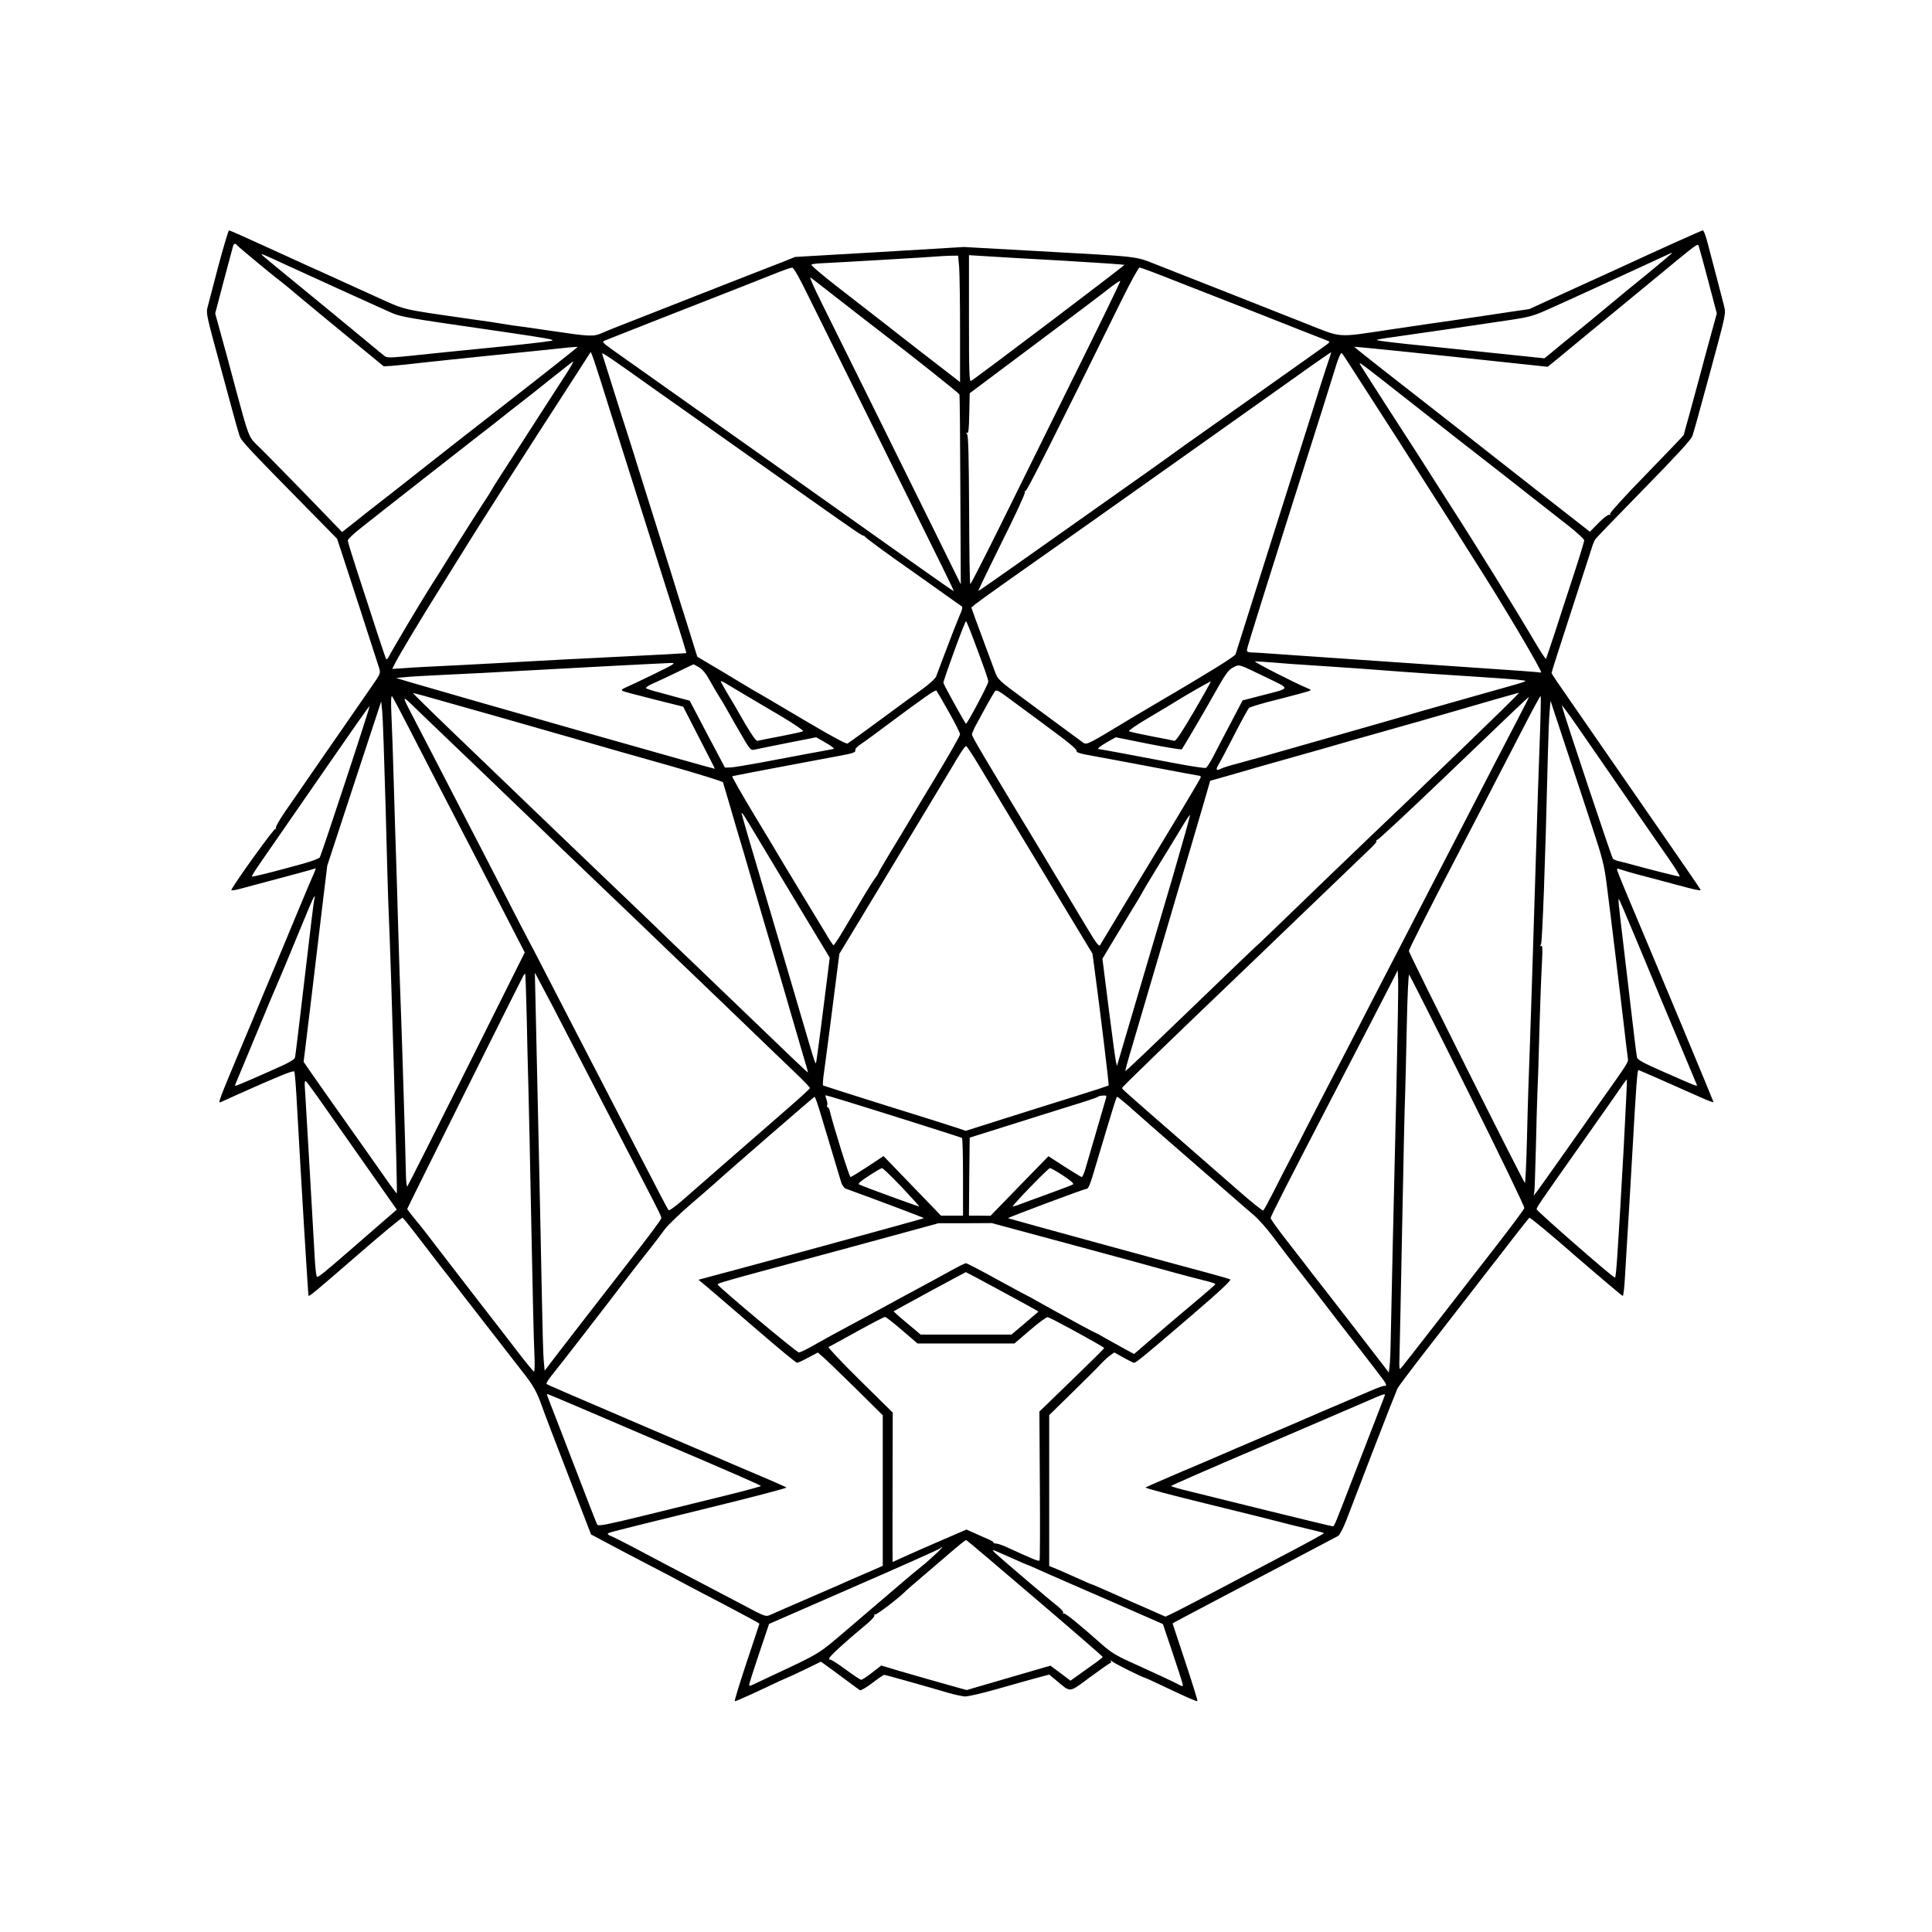 <?xml version="1.1" standalone="no"?>
<!DOCTYPE svg PUBLIC "-//W3C//DTD SVG 20010904//EN"
 "http://www.w3.org/TR/2001/REC-SVG-20010904/DTD/svg10.dtd">
<svg version="1.1" xmlns="http://www.w3.org/2000/svg"
 width="100%" height="100%" viewBox="0 0 1300 1300"
 preserveAspectRatio="xMidYMid meet">

<g transform="translate(0,1300) scale(0.1,-0.1)"
fill="#000000" stroke="none">
<path d="M1470 11213 c-34 -131 -67 -257 -73 -279 -11 -44 -9 -51 94 -429 15
-55 45 -168 68 -251 22 -82 46 -167 53 -187 13 -36 50 -76 494 -527 l162 -165
30 -90 c27 -82 229 -703 254 -783 9 -31 7 -38 -47 -115 -31 -45 -119 -172
-195 -282 -76 -110 -178 -256 -225 -325 -47 -69 -120 -174 -161 -233 -41 -59
-72 -113 -68 -119 4 -6 3 -8 -3 -5 -8 5 -256 -338 -296 -409 -5 -8 16 -6 61 6
358 95 498 133 505 137 4 2 -2 -15 -13 -39 -11 -24 -61 -142 -111 -263 -50
-121 -121 -290 -156 -375 -36 -85 -75 -180 -88 -210 -12 -30 -75 -181 -140
-335 -140 -334 -149 -359 -132 -352 6 3 59 27 117 53 280 125 374 163 380 154
4 -6 12 -106 18 -223 26 -475 75 -1282 78 -1286 5 -6 40 23 333 277 160 139
295 251 300 248 5 -3 41 -48 80 -98 39 -51 109 -142 156 -203 47 -60 117 -150
155 -200 133 -172 289 -372 418 -538 71 -90 94 -132 128 -227 12 -36 92 -245
177 -465 l154 -400 109 -58 c60 -32 183 -97 274 -144 91 -47 188 -98 215 -113
28 -15 159 -85 293 -154 133 -70 242 -129 242 -131 0 -2 -39 -119 -86 -260
-47 -141 -83 -259 -80 -262 2 -3 81 32 175 76 94 45 173 81 175 81 2 0 55 24
117 54 l113 55 51 -37 c27 -20 84 -61 125 -92 41 -31 80 -59 86 -63 6 -4 43
18 83 48 39 30 75 55 81 55 9 0 254 -69 435 -122 38 -11 86 -21 105 -23 20 -2
113 20 220 50 102 29 222 63 267 75 l83 22 47 -39 c101 -84 82 -86 228 22 71
52 132 95 137 95 5 0 6 6 2 13 -4 6 1 5 12 -4 16 -14 208 -109 219 -109 3 0
53 -23 112 -51 170 -81 236 -110 240 -105 3 2 -34 120 -81 262 -47 142 -86
259 -86 260 0 2 63 35 370 197 52 27 131 69 175 92 44 23 123 65 175 92 137
72 372 196 394 208 10 6 33 50 53 100 19 50 102 265 184 479 82 213 156 400
163 415 8 14 91 125 185 246 94 121 226 291 294 379 67 87 136 175 152 196 17
21 79 101 139 179 60 78 113 144 117 147 5 3 146 -114 314 -261 169 -146 310
-265 314 -265 5 0 11 57 15 128 4 70 11 190 16 267 5 77 21 343 35 590 24 429
32 535 40 535 3 0 310 -135 412 -181 55 -25 93 -39 93 -35 0 5 -367 886 -594
1424 -31 74 -56 138 -56 143 0 5 10 4 23 -1 12 -5 99 -30 192 -54 94 -25 212
-56 263 -70 57 -15 90 -20 85 -13 -10 17 -144 213 -243 355 -184 266 -270 390
-400 578 -74 107 -186 268 -247 357 -62 88 -113 164 -113 168 0 7 50 162 187
584 36 110 72 223 81 250 8 28 20 57 26 66 6 9 153 161 326 338 224 229 319
332 328 358 7 20 31 105 53 187 23 83 54 198 70 256 104 384 103 379 89 434
-11 45 -69 266 -116 444 -10 34 -21 62 -26 62 -7 0 -329 -145 -533 -240 -22
-10 -174 -80 -338 -154 l-297 -136 -138 -20 c-75 -12 -229 -34 -342 -51 -113
-16 -313 -45 -445 -65 -385 -57 -324 -61 -591 44 -231 92 -763 301 -994 392
-146 57 -93 51 -790 90 l-505 28 -567 -34 -568 -33 -87 -35 c-49 -19 -140 -54
-203 -79 -63 -25 -225 -88 -360 -141 -135 -53 -326 -128 -425 -167 -99 -38
-201 -79 -227 -91 -55 -24 -80 -23 -348 17 -96 14 -191 28 -210 30 -19 2 -62
8 -95 14 -33 6 -139 22 -235 35 -474 68 -426 57 -636 152 -353 161 -409 186
-454 206 -25 11 -152 69 -283 129 -130 60 -241 109 -246 109 -4 0 -36 -107
-71 -237z m125 137 c6 -9 243 -206 296 -245 15 -11 69 -56 121 -100 53 -44
202 -168 333 -275 l237 -195 52 3 c28 2 128 12 221 23 94 10 260 28 370 39
110 11 303 31 430 44 126 14 231 24 232 22 2 -2 -281 -225 -546 -431 -170
-132 -227 -176 -416 -325 -108 -85 -222 -175 -254 -200 -135 -105 -269 -210
-317 -249 l-52 -41 -268 277 c-148 152 -288 294 -312 316 -46 44 -54 66 -127
337 -48 181 -87 324 -120 443 l-27 98 57 217 c32 119 60 225 63 235 5 19 17
22 27 7z m9900 -243 l57 -216 -42 -153 c-23 -84 -57 -209 -75 -278 -19 -69
-50 -183 -69 -254 -20 -70 -36 -130 -36 -132 0 -3 -113 -121 -250 -262 -138
-141 -248 -262 -246 -269 3 -7 0 -10 -7 -7 -7 2 -39 -22 -71 -55 l-58 -59
-156 122 c-85 66 -181 141 -213 166 -32 25 -178 140 -325 255 -147 116 -293
230 -325 255 -260 202 -568 444 -566 446 4 3 469 -45 1122 -115 l179 -19 46
37 c25 21 128 106 230 190 102 84 277 228 390 321 360 297 343 285 351 262 4
-11 33 -117 64 -235z m-245 189 c0 -1 -71 -61 -157 -132 -87 -70 -210 -171
-273 -224 -63 -53 -164 -136 -225 -185 -60 -49 -131 -106 -156 -128 l-47 -38
-288 30 c-159 17 -379 40 -489 51 -233 23 -345 37 -351 42 -2 3 51 12 119 21
122 17 548 79 792 116 107 16 148 27 230 64 120 53 541 246 715 327 142 66
130 61 130 56z m-9339 -72 c79 -36 162 -74 184 -84 92 -42 407 -186 500 -227
107 -48 61 -40 800 -147 294 -43 348 -53 315 -59 -50 -9 -180 -24 -465 -52
-137 -13 -337 -34 -443 -45 -159 -17 -195 -19 -211 -8 -10 7 -65 52 -122 100
-125 103 -362 299 -563 463 -80 65 -146 120 -146 122 0 6 11 2 151 -63z m4543
-21 c3 -42 6 -233 6 -425 l0 -349 -107 83 c-115 88 -197 152 -403 313 -70 55
-212 165 -314 244 -103 80 -182 147 -176 151 6 3 31 7 58 8 111 5 759 43 782
46 14 1 52 4 86 5 l61 1 7 -77z m699 43 c224 -13 410 -26 413 -28 4 -4 -991
-757 -1032 -781 -12 -7 -14 63 -14 419 l0 427 113 -7 c61 -4 296 -18 520 -30z
m-1716 -234 c51 -103 257 -520 459 -927 491 -993 524 -1059 521 -1062 -2 -1
-113 76 -248 172 -134 95 -281 200 -327 232 -45 32 -124 88 -175 124 -50 36
-256 182 -457 324 -201 142 -392 277 -425 301 -33 24 -73 53 -90 64 -70 49
-516 365 -579 410 -65 47 -67 50 -45 59 13 5 152 60 309 122 157 61 328 129
380 149 103 40 373 146 485 191 39 15 77 28 85 28 10 1 48 -66 107 -187z
m2476 96 c128 -50 327 -128 442 -173 116 -46 287 -113 380 -150 94 -37 181
-71 194 -76 23 -9 23 -10 -20 -41 -47 -34 -265 -188 -724 -513 -154 -108 -302
-214 -330 -235 -27 -20 -201 -143 -385 -273 -184 -130 -459 -324 -610 -431
-151 -107 -276 -194 -277 -192 -2 2 69 148 157 326 89 177 159 329 156 337 -3
8 -2 11 4 8 8 -5 217 411 643 1277 62 126 118 228 125 228 7 0 117 -41 245
-92z m-2249 -138 c109 -85 222 -173 250 -194 218 -166 538 -421 542 -430 2 -6
5 -296 6 -644 l3 -634 -177 359 c-307 622 -668 1351 -760 1536 -49 98 -83 175
-75 170 7 -4 102 -78 211 -163z m1566 -496 c-171 -346 -397 -803 -502 -1016
-106 -214 -195 -388 -199 -388 -4 0 -7 224 -8 497 -2 369 -5 501 -14 512 -9
12 -9 13 0 8 10 -6 13 25 15 129 l3 138 430 322 c237 177 464 348 505 381 41
32 76 56 78 52 2 -4 -137 -290 -308 -635z m-3185 -47 c24 -78 83 -263 130
-412 47 -148 122 -385 166 -525 44 -140 126 -396 180 -568 55 -173 99 -315 97
-317 -2 -1 -205 -12 -453 -24 -247 -12 -517 -26 -600 -31 -82 -5 -289 -16
-460 -25 -170 -8 -345 -17 -388 -21 l-78 -5 21 41 c30 59 182 312 314 522 61
98 123 197 137 220 101 165 414 654 779 1218 l85 132 13 -32 c7 -17 32 -95 57
-173z m335 -29 c91 -64 197 -139 235 -166 138 -97 634 -448 830 -587 320 -226
362 -255 369 -250 3 3 4 2 2 -1 -4 -5 149 -117 331 -244 11 -8 88 -62 169
-120 81 -58 152 -108 157 -111 4 -3 1 -21 -7 -40 -9 -19 -36 -88 -62 -154 -52
-137 -91 -238 -105 -277 -6 -15 -48 -53 -102 -92 -51 -36 -135 -97 -187 -136
-134 -99 -292 -214 -307 -223 -8 -5 -102 46 -260 139 -137 81 -273 161 -303
179 -30 17 -66 38 -80 46 -14 9 -102 62 -196 118 l-172 102 -35 112 c-19 62
-53 171 -76 242 -22 72 -92 297 -156 500 -64 204 -139 442 -166 530 -28 88
-54 171 -59 185 -5 14 -39 122 -76 240 -37 118 -69 221 -72 229 -6 15 52 -24
328 -221z m4566 194 c-8 -21 -37 -112 -66 -202 -28 -91 -80 -255 -115 -365
-74 -231 -443 -1402 -451 -1427 -4 -15 -189 -129 -559 -346 -60 -35 -144 -85
-185 -110 -239 -145 -259 -155 -279 -141 -37 27 -218 160 -396 292 -179 132
-180 133 -202 192 -12 33 -40 110 -63 170 -22 61 -53 143 -68 184 l-26 73 26
22 c14 11 99 73 188 136 195 137 193 136 591 417 653 463 704 498 1254 889
116 82 221 157 235 167 14 9 47 33 75 52 27 19 51 35 52 35 1 0 -4 -17 -11
-38z m184 -122 c51 -80 177 -275 280 -435 102 -159 253 -396 335 -525 81 -129
162 -257 180 -285 174 -270 445 -727 445 -749 0 -2 -8 -2 -17 0 -10 2 -155 13
-323 24 -168 12 -397 27 -510 35 -183 13 -503 35 -725 50 -44 3 -141 10 -215
15 -74 6 -147 10 -162 10 -19 0 -28 5 -28 16 0 14 134 440 511 1629 33 105 67
213 75 240 28 94 46 137 54 128 4 -4 49 -73 100 -153z m-5284 73 c-8 -16 -58
-93 -110 -173 -85 -131 -172 -266 -261 -405 -18 -27 -61 -95 -97 -150 -36 -55
-67 -105 -69 -110 -2 -6 -29 -48 -60 -95 -31 -47 -118 -184 -194 -305 -75
-121 -147 -236 -160 -255 -54 -84 -250 -413 -282 -474 -6 -10 -13 -15 -15 -10
-3 5 -30 86 -61 179 -30 94 -87 268 -126 387 -39 119 -71 223 -71 231 0 8 39
46 88 84 96 77 712 559 806 632 33 25 97 75 142 111 45 36 105 83 134 105 29
22 118 93 198 157 81 64 148 117 150 117 1 1 -4 -11 -12 -26z m5699 -291 c181
-143 380 -298 564 -441 95 -75 211 -165 256 -201 46 -36 131 -102 189 -148 58
-46 106 -90 106 -98 0 -8 -32 -113 -71 -232 -39 -119 -96 -293 -126 -387 -31
-93 -58 -174 -60 -178 -3 -4 -41 54 -85 130 -108 184 -396 650 -553 893 -23
36 -75 117 -115 180 -40 63 -88 138 -105 165 -18 28 -106 165 -197 305 -90
140 -175 272 -188 294 -24 41 -48 58 385 -282z m-2996 -1550 c77 -205 101
-273 101 -289 0 -17 -141 -283 -150 -283 -5 0 -146 255 -152 275 -3 11 144
415 152 415 3 0 25 -53 49 -118z m2031 -161 c63 -6 156 -12 205 -15 163 -10
528 -36 650 -46 66 -5 266 -19 445 -30 179 -11 341 -23 360 -27 43 -7 72 3
-305 -103 -159 -45 -326 -92 -370 -105 -44 -13 -174 -51 -290 -84 -115 -33
-354 -101 -530 -151 -176 -51 -363 -103 -415 -117 -52 -13 -102 -29 -111 -34
-34 -18 -41 -10 -21 24 11 17 59 109 107 202 48 94 93 175 99 181 6 7 94 33
196 58 102 26 194 51 205 55 19 8 19 9 -5 19 -83 34 -372 181 -355 182 11 0
72 -4 135 -9z m-4180 -77 c-85 -42 -171 -82 -190 -90 -27 -12 -31 -17 -20 -23
8 -5 103 -30 211 -57 l196 -49 106 -207 c59 -114 107 -208 107 -211 0 -4
-1691 477 -2045 581 l-100 30 55 5 c30 4 159 11 285 17 127 6 352 17 500 26
299 17 947 51 1010 53 36 1 23 -8 -115 -75z m305 45 c23 -14 47 -43 71 -88 20
-36 47 -82 59 -101 13 -19 34 -55 48 -80 30 -54 81 -143 131 -228 31 -52 41
-61 59 -57 12 3 111 23 221 45 l198 39 54 -31 c46 -25 75 -48 62 -48 -4 0
-271 -50 -493 -92 -88 -16 -177 -31 -198 -32 l-39 -1 -119 225 -118 225 -63
17 c-35 10 -99 27 -143 39 -44 11 -84 24 -88 28 -4 4 14 17 40 29 26 11 100
45 163 76 63 31 116 56 117 56 1 0 18 -9 38 -21z m3815 -67 c167 -81 170 -70
-32 -122 l-127 -33 -79 -151 c-44 -83 -97 -184 -117 -224 -21 -41 -44 -76 -51
-79 -8 -3 -101 11 -206 31 -212 41 -510 96 -516 96 -13 0 16 23 62 49 l54 30
219 -44 c120 -24 221 -40 225 -37 7 8 116 193 181 307 116 206 129 226 165
244 43 22 30 26 222 -67z m-3505 -119 c55 -33 167 -99 249 -147 81 -49 144
-91 140 -96 -5 -4 -73 -19 -151 -34 -78 -14 -148 -29 -155 -31 -9 -4 -39 38
-88 122 -40 71 -93 161 -117 200 -24 40 -43 75 -43 79 0 3 15 -3 33 -14 17
-10 77 -46 132 -79z m3018 -112 c-78 -134 -122 -200 -131 -196 -7 2 -77 17
-155 31 -78 15 -146 30 -150 34 -5 4 58 47 140 95 81 48 162 96 178 107 55 35
230 135 233 133 1 -1 -50 -93 -115 -204z m-1649 -1 c42 -74 76 -142 76 -151 0
-9 -70 -132 -156 -275 -87 -142 -171 -284 -189 -314 -18 -30 -71 -119 -119
-197 -47 -78 -86 -145 -86 -148 0 -4 -9 -19 -21 -33 -11 -15 -50 -76 -86 -137
-36 -60 -93 -156 -126 -212 -34 -57 -64 -103 -68 -103 -4 0 -30 39 -58 88 -29
48 -99 164 -156 257 -57 94 -117 193 -133 220 -16 28 -99 167 -186 310 -86
143 -153 261 -149 262 9 3 535 103 715 136 95 17 117 25 113 37 -3 10 12 26
43 47 26 17 108 77 182 133 247 184 314 230 321 223 4 -5 42 -69 83 -143z
m486 31 c63 -46 175 -129 247 -183 83 -61 131 -103 127 -111 -3 -10 25 -19
113 -34 65 -12 250 -46 412 -77 162 -31 298 -56 302 -56 5 0 9 -4 9 -9 0 -5
-76 -134 -169 -288 -134 -221 -467 -772 -509 -843 -7 -11 -28 17 -83 109 -152
254 -207 345 -305 508 -401 663 -474 787 -474 800 0 9 15 44 34 77 18 34 48
88 66 121 18 33 40 70 48 83 18 27 8 32 182 -97z m-3525 -62 c231 -66 503
-144 605 -173 102 -30 349 -100 548 -156 200 -57 365 -108 367 -114 2 -6 22
-76 46 -156 23 -80 63 -217 90 -305 26 -88 56 -191 67 -230 18 -62 129 -440
199 -675 14 -47 40 -137 58 -200 19 -63 51 -176 73 -250 22 -74 40 -136 39
-137 -1 -1 -49 44 -107 99 -188 181 -552 530 -680 653 -69 65 -184 176 -255
245 -72 69 -231 222 -355 340 -124 118 -285 274 -360 345 -292 281 -400 385
-515 495 -196 187 -385 372 -385 375 0 4 22 -2 565 -156z m6756 38 c-128 -125
-392 -380 -421 -407 -9 -8 -73 -69 -141 -135 -69 -66 -219 -210 -335 -320
-217 -208 -378 -363 -597 -575 -71 -69 -135 -129 -141 -135 -7 -5 -61 -57
-122 -115 -697 -671 -768 -739 -772 -736 -1 2 17 70 42 152 24 82 76 259 116
394 106 360 189 643 274 930 41 140 90 305 107 365 l32 111 186 53 c102 30
215 62 251 72 36 10 178 50 315 89 138 40 295 85 350 100 137 38 518 147 582
166 83 25 387 112 394 113 4 1 -50 -54 -120 -122z m-7341 -132 c62 -121 141
-274 175 -340 34 -66 99 -192 145 -280 46 -88 111 -214 145 -280 34 -66 117
-227 184 -357 l122 -237 -391 -783 c-215 -431 -395 -787 -399 -791 -5 -5 -9
38 -10 95 -2 128 -29 999 -36 1163 -3 66 -9 273 -15 460 -5 187 -12 412 -15
500 -3 88 -10 306 -15 485 -5 179 -12 388 -16 465 -4 89 -3 136 4 130 5 -5 60
-109 122 -230z m7601 -57 c-6 -155 -18 -510 -26 -788 -18 -597 -43 -1366 -50
-1535 -2 -66 -8 -243 -11 -392 -4 -150 -10 -273 -13 -273 -8 0 -781 1546 -781
1561 0 10 128 264 301 596 34 65 94 181 134 258 40 77 102 196 137 265 36 69
120 232 188 363 67 131 124 236 127 234 2 -3 0 -133 -6 -289z m-7571 212 c8
-8 67 -65 130 -125 63 -61 223 -214 355 -340 131 -127 288 -277 349 -335 60
-58 125 -121 145 -140 20 -19 138 -132 261 -250 124 -118 283 -271 355 -340
71 -69 184 -177 250 -240 66 -63 178 -171 250 -240 239 -230 369 -356 468
-450 53 -51 97 -97 97 -101 0 -5 -69 -68 -152 -140 -212 -184 -583 -508 -696
-607 -52 -46 -98 -80 -103 -75 -4 4 -33 58 -64 118 -31 61 -94 182 -140 270
-45 88 -151 293 -235 455 -84 162 -183 354 -220 425 -37 72 -109 211 -160 310
-51 99 -109 212 -130 250 -21 39 -88 169 -150 290 -62 121 -174 339 -250 485
-75 146 -179 346 -230 445 -51 99 -120 232 -153 295 -63 122 -62 123 23 40z
m7424 -77 c-110 -211 -189 -364 -289 -558 -48 -93 -118 -228 -155 -300 -37
-71 -102 -197 -145 -280 -160 -309 -239 -463 -300 -580 -34 -66 -109 -210
-165 -320 -57 -110 -153 -297 -215 -415 -61 -118 -131 -253 -155 -300 -23 -47
-70 -137 -103 -200 -33 -63 -87 -168 -119 -232 -33 -65 -63 -120 -68 -123 -5
-3 -82 59 -172 138 -90 78 -253 221 -363 317 -389 339 -415 362 -415 369 0 7
348 343 920 890 112 108 220 212 240 231 32 31 428 411 522 501 21 20 35 39
30 43 -4 4 -2 6 4 4 6 -2 213 191 459 427 451 433 558 534 563 535 2 0 -32
-66 -74 -147z m-7619 -603 c8 -322 17 -632 20 -690 16 -341 61 -1900 55 -1900
-3 0 -27 33 -55 72 -53 76 -222 315 -370 524 -49 69 -115 163 -146 208 l-56
81 8 65 c12 96 73 602 114 950 l37 305 181 552 182 553 7 -68 c4 -37 14 -330
23 -652z m8117 -120 c71 -215 83 -263 99 -390 33 -257 79 -639 110 -900 16
-140 31 -264 33 -275 4 -20 0 -28 -179 -280 -49 -70 -97 -137 -105 -149 -8
-12 -51 -72 -95 -135 -44 -62 -109 -154 -145 -205 -36 -51 -75 -105 -87 -122
l-23 -29 5 35 c2 19 6 154 10 300 3 146 8 308 10 360 3 52 7 185 10 295 7 263
14 455 21 589 4 81 3 107 -6 101 -8 -5 -9 -2 -1 11 9 17 29 549 46 1264 3 124
8 259 12 300 l6 75 99 -300 c55 -165 136 -410 180 -545z m-8387 304 c-90 -274
-168 -505 -173 -513 -4 -7 -53 -26 -107 -41 -221 -61 -346 -92 -350 -88 -3 2
26 48 63 101 37 53 113 163 169 244 505 730 556 803 560 800 1 -2 -71 -228
-162 -503z m8310 337 c50 -73 113 -164 141 -204 42 -61 183 -265 336 -487 21
-30 74 -107 118 -170 44 -63 76 -116 72 -118 -6 -2 -216 51 -367 93 -5 1 -25
6 -42 10 -18 4 -37 12 -41 19 -8 9 -318 937 -336 1006 l-7 25 18 -22 c10 -12
59 -80 108 -152z m-4050 -228 c78 -131 203 -338 563 -934 l203 -336 14 -104
c42 -313 98 -779 95 -783 -3 -2 -99 -34 -215 -70 -115 -36 -331 -103 -478
-150 l-268 -85 -72 24 c-40 13 -254 81 -477 150 -223 70 -408 129 -411 131 -3
2 -2 29 2 61 5 32 24 182 44 333 19 151 41 324 49 383 l14 109 173 286 c95
158 251 415 345 572 95 157 194 321 220 365 69 118 106 175 115 175 4 0 42
-57 84 -127z m-1480 -503 c54 -91 184 -306 288 -479 l190 -315 -11 -90 c-33
-268 -73 -575 -78 -601 -7 -34 3 -64 -104 300 -34 116 -90 307 -125 425 -35
118 -91 307 -124 420 -33 113 -81 274 -106 358 -25 85 -45 157 -45 160 0 12
19 -17 115 -178z m2790 -237 c-65 -219 -143 -486 -175 -593 -57 -192 -171
-578 -193 -654 l-11 -39 -7 29 c-4 16 -26 178 -49 361 l-42 332 77 128 c42 70
99 164 126 208 28 44 54 89 60 100 5 11 52 90 104 175 53 85 123 201 157 257
34 57 63 101 65 99 3 -2 -48 -183 -112 -403z m-5780 -165 c-5 -22 -16 -111
-95 -783 -17 -143 -32 -269 -35 -280 -3 -16 -44 -38 -167 -92 -238 -105 -242
-107 -235 -91 3 7 35 85 72 173 37 88 94 225 127 305 33 80 68 163 78 185 15
34 72 169 222 533 31 73 43 91 33 50z m8875 -223 c51 -121 107 -256 125 -300
18 -44 92 -222 165 -395 72 -173 134 -321 137 -328 7 -16 3 -14 -235 91 -123
54 -164 76 -167 92 -3 11 -18 137 -35 280 -17 143 -44 372 -60 509 -30 251
-33 283 -26 275 2 -2 46 -103 96 -224z m-1594 -1055 c-19 -780 -34 -1476 -38
-1680 -1 -80 -5 -163 -8 -185 l-5 -40 -90 117 c-49 64 -139 180 -200 259 -60
78 -137 177 -170 219 -33 42 -86 110 -117 151 -32 41 -94 121 -138 178 -44 57
-80 109 -80 115 0 12 113 233 400 786 192 370 358 690 413 798 l42 83 3 -68
c2 -37 -4 -367 -12 -733z m-5852 495 c3 -154 8 -361 11 -460 3 -99 12 -522 20
-940 8 -418 17 -813 21 -877 3 -65 2 -118 -3 -117 -4 0 -60 68 -123 151 -63
82 -168 218 -233 301 -64 84 -133 172 -152 197 -19 25 -64 83 -100 130 -36 47
-83 107 -103 134 -38 49 -44 58 -107 134 -19 24 -35 45 -35 47 0 5 766 1543
781 1568 6 11 12 17 13 15 2 -1 6 -129 10 -283z m270 -120 c66 -126 176 -340
246 -475 388 -748 390 -752 390 -766 0 -10 -70 -104 -240 -322 -198 -255 -376
-484 -455 -587 l-90 -118 -6 64 c-4 35 -9 233 -13 439 -4 206 -13 661 -21
1010 -8 349 -17 754 -20 900 l-6 265 48 -90 c27 -49 102 -193 167 -320z m6062
-385 c212 -425 384 -781 381 -789 -2 -9 -91 -128 -198 -266 -107 -137 -291
-374 -408 -525 -117 -151 -219 -281 -226 -288 -9 -10 -11 6 -8 80 1 51 10 446
18 878 8 432 17 832 20 890 2 58 7 264 11 458 4 194 11 349 16 344 4 -4 182
-356 394 -782z m1050 -376 c-42 -748 -51 -872 -59 -881 -7 -6 -527 448 -527
460 0 14 8 26 320 468 129 183 246 350 260 371 13 20 26 36 27 34 2 -2 -8
-205 -21 -452z m-8691 196 c87 -124 188 -267 224 -319 36 -51 79 -112 95 -135
15 -22 48 -69 72 -103 l44 -62 -137 -119 c-406 -353 -396 -345 -403 -326 -4
11 -10 71 -13 134 -11 204 -57 992 -63 1090 -6 85 -5 93 9 80 8 -8 86 -116
172 -240z m3438 116 c207 -63 792 -248 800 -253 4 -2 7 -121 7 -264 l0 -259
-74 0 -74 0 -193 200 -194 201 -107 -71 c-58 -38 -110 -70 -115 -70 -8 0 -115
343 -139 443 -3 15 -10 27 -15 27 -5 0 -6 6 -3 13 3 8 0 26 -5 40 -6 15 -8 27
-5 27 3 0 56 -15 117 -34z m1767 7 c-7 -25 -95 -326 -137 -470 -9 -29 -19 -53
-24 -53 -4 0 -56 32 -116 70 l-108 70 -195 -200 -195 -201 -73 1 -72 0 2 262
3 263 245 77 c135 43 328 103 430 135 102 31 186 59 188 63 1 3 15 7 31 8 28
2 29 1 21 -25z m-1922 -85 c56 -188 133 -443 143 -476 6 -19 20 -37 32 -41
207 -75 526 -195 524 -198 -5 -4 -1286 -354 -1479 -404 l-38 -10 68 -57 c37
-31 183 -157 325 -279 142 -123 264 -223 270 -223 7 0 41 16 76 35 l64 34 36
-31 c20 -17 118 -112 219 -211 l182 -180 0 -507 0 -506 -77 -34 c-43 -18 -100
-43 -128 -55 -27 -13 -120 -53 -205 -90 -240 -104 -313 -136 -344 -150 -34
-15 -33 -16 -196 71 -63 33 -182 96 -265 139 -165 86 -298 156 -479 252 -65
34 -127 65 -137 68 -11 4 -19 10 -19 14 0 8 -12 5 667 172 299 73 540 136 535
140 -4 3 -79 37 -167 74 -88 37 -178 76 -200 85 -22 10 -227 98 -455 195 -737
316 -785 336 -792 343 -4 4 12 30 35 58 42 51 366 469 504 651 40 52 87 113
105 135 38 47 105 133 154 200 20 26 97 100 172 165 75 65 151 130 167 145 94
86 661 577 666 578 4 0 20 -46 37 -102z m2071 45 c36 -32 107 -94 156 -138 50
-44 189 -165 310 -270 120 -104 242 -210 270 -235 28 -25 77 -67 109 -94 31
-26 91 -93 131 -147 41 -55 114 -150 162 -212 49 -62 102 -130 118 -151 17
-22 48 -62 69 -90 22 -28 65 -85 97 -126 32 -41 97 -124 144 -185 158 -204
169 -219 171 -232 1 -7 -1 -11 -6 -8 -5 3 -43 -10 -87 -29 -43 -18 -139 -59
-213 -91 -74 -31 -169 -72 -210 -90 -41 -18 -183 -79 -315 -135 -132 -56 -258
-110 -280 -120 -22 -10 -143 -62 -270 -115 -126 -54 -233 -101 -237 -104 -4
-4 180 -53 410 -109 229 -56 449 -111 487 -121 39 -11 122 -31 185 -46 63 -15
116 -28 118 -30 4 -4 -86 -53 -328 -180 -113 -59 -241 -127 -285 -150 -217
-115 -384 -201 -416 -216 l-37 -17 -113 50 c-63 27 -174 76 -247 109 -73 32
-134 59 -137 59 -3 0 -38 15 -77 33 -40 18 -103 46 -140 62 l-68 28 0 508 0
507 157 154 c86 84 173 170 192 192 20 21 48 47 63 57 l26 19 62 -35 c34 -19
66 -35 71 -35 13 0 79 54 392 323 188 161 264 233 255 238 -8 4 -65 21 -128
38 -216 57 -1363 371 -1367 374 -4 4 512 197 526 197 15 0 25 23 65 160 127
425 138 460 144 460 3 0 35 -26 71 -57z m-1522 -550 c66 -71 120 -129 118
-131 -2 -3 -382 136 -404 148 -10 5 9 22 65 58 44 29 84 52 89 52 6 0 65 -57
132 -127z m1088 76 c55 -37 74 -54 64 -59 -8 -5 -66 -27 -129 -50 -63 -23
-150 -55 -194 -71 -43 -17 -80 -29 -81 -27 -6 6 238 258 250 258 7 0 47 -23
90 -51z m60 -465 c297 -80 601 -163 675 -184 74 -20 170 -46 213 -56 42 -10
76 -21 75 -25 -2 -4 -40 -38 -84 -75 -204 -172 -266 -224 -361 -307 l-102 -88
-68 37 c-37 20 -94 52 -126 70 -32 19 -60 34 -62 34 -2 0 -48 24 -102 53 -54
30 -129 71 -168 92 -38 21 -96 53 -128 71 -32 19 -60 34 -62 34 -2 0 -94 50
-204 110 -110 61 -205 110 -211 110 -7 0 -55 -24 -109 -54 -53 -29 -132 -73
-176 -96 -44 -24 -102 -55 -130 -70 -27 -15 -133 -73 -235 -128 -102 -55 -212
-114 -245 -132 -33 -18 -73 -41 -90 -50 -80 -46 -127 -70 -140 -70 -15 0 -545
444 -546 457 -1 7 35 18 296 89 50 13 338 91 640 173 l550 150 180 0 179 1
541 -146z m-469 -316 c134 -72 243 -132 241 -134 -1 -1 -42 -36 -91 -78 l-90
-76 -305 0 -306 0 -92 77 c-51 42 -91 78 -89 80 4 4 480 262 485 263 2 0 113
-59 247 -132z m-677 -258 l105 -90 326 0 326 0 105 90 c57 49 111 89 119 87
20 -3 380 -200 380 -208 0 -3 -98 -100 -218 -216 l-218 -211 3 -497 c2 -273 1
-500 -2 -505 -5 -8 -48 10 -215 87 -30 14 -65 26 -77 27 -11 0 -20 3 -18 6 2
3 -11 12 -28 20 -18 7 -60 26 -93 41 l-61 27 -169 -73 c-93 -40 -204 -89 -248
-109 -43 -20 -79 -36 -80 -36 0 0 -1 226 0 503 l1 502 -221 218 c-122 120
-216 221 -211 223 6 3 91 49 190 104 99 55 185 99 190 99 6 0 57 -40 114 -89z
m-2063 -566 c176 -76 353 -151 394 -169 515 -219 720 -309 720 -314 0 -3 -114
-34 -253 -68 -138 -34 -384 -94 -545 -134 -233 -57 -296 -69 -302 -59 -8 12
-45 109 -255 655 -43 110 -80 206 -82 213 -3 6 -3 12 0 12 3 0 148 -61 323
-136z m5311 124 c-2 -7 -23 -60 -45 -118 -22 -58 -90 -233 -151 -390 -144
-373 -142 -370 -154 -370 -5 0 -193 45 -416 100 -223 55 -466 115 -538 133
-73 17 -133 35 -133 38 0 3 267 120 593 259 325 140 646 277 712 306 130 57
140 60 132 42z m-2353 -1362 c251 -214 456 -392 456 -395 -1 -3 -24 -23 -53
-43 -29 -20 -77 -55 -108 -77 l-56 -40 -67 51 -68 50 -86 -25 c-48 -14 -175
-51 -282 -82 l-195 -57 -55 15 c-153 43 -277 78 -393 112 l-127 38 -62 -48
c-34 -27 -67 -48 -73 -48 -6 0 -54 32 -107 71 -53 39 -99 68 -102 65 -3 -4 -6
0 -6 8 0 13 97 102 253 232 33 27 55 53 51 59 -4 7 -2 8 4 4 9 -5 178 125 212
164 3 3 47 41 99 85 51 44 139 119 195 167 55 48 104 87 108 85 4 -1 212 -177
462 -391z m-664 301 c-25 -24 -72 -66 -105 -92 -60 -48 -125 -104 -490 -416
-205 -175 -179 -159 -525 -321 -47 -22 -97 -46 -112 -53 -21 -10 -28 -10 -27
-2 0 7 30 102 67 211 l67 199 570 249 c313 136 574 253 579 258 6 6 12 10 16
10 3 0 -15 -20 -40 -43z m499 -27 c61 -27 113 -50 115 -50 3 0 33 -13 68 -29
35 -16 133 -59 218 -96 178 -77 441 -192 550 -240 l75 -33 67 -199 c37 -109
67 -204 67 -211 1 -10 -5 -10 -26 2 -33 18 -183 88 -336 157 -83 37 -126 64
-180 112 -165 146 -251 216 -260 210 -6 -3 -7 -1 -3 5 4 6 -15 27 -43 49 -47
36 -373 314 -416 354 -11 11 -17 19 -13 19 3 0 56 -22 117 -50z"/>
</g>
</svg>
